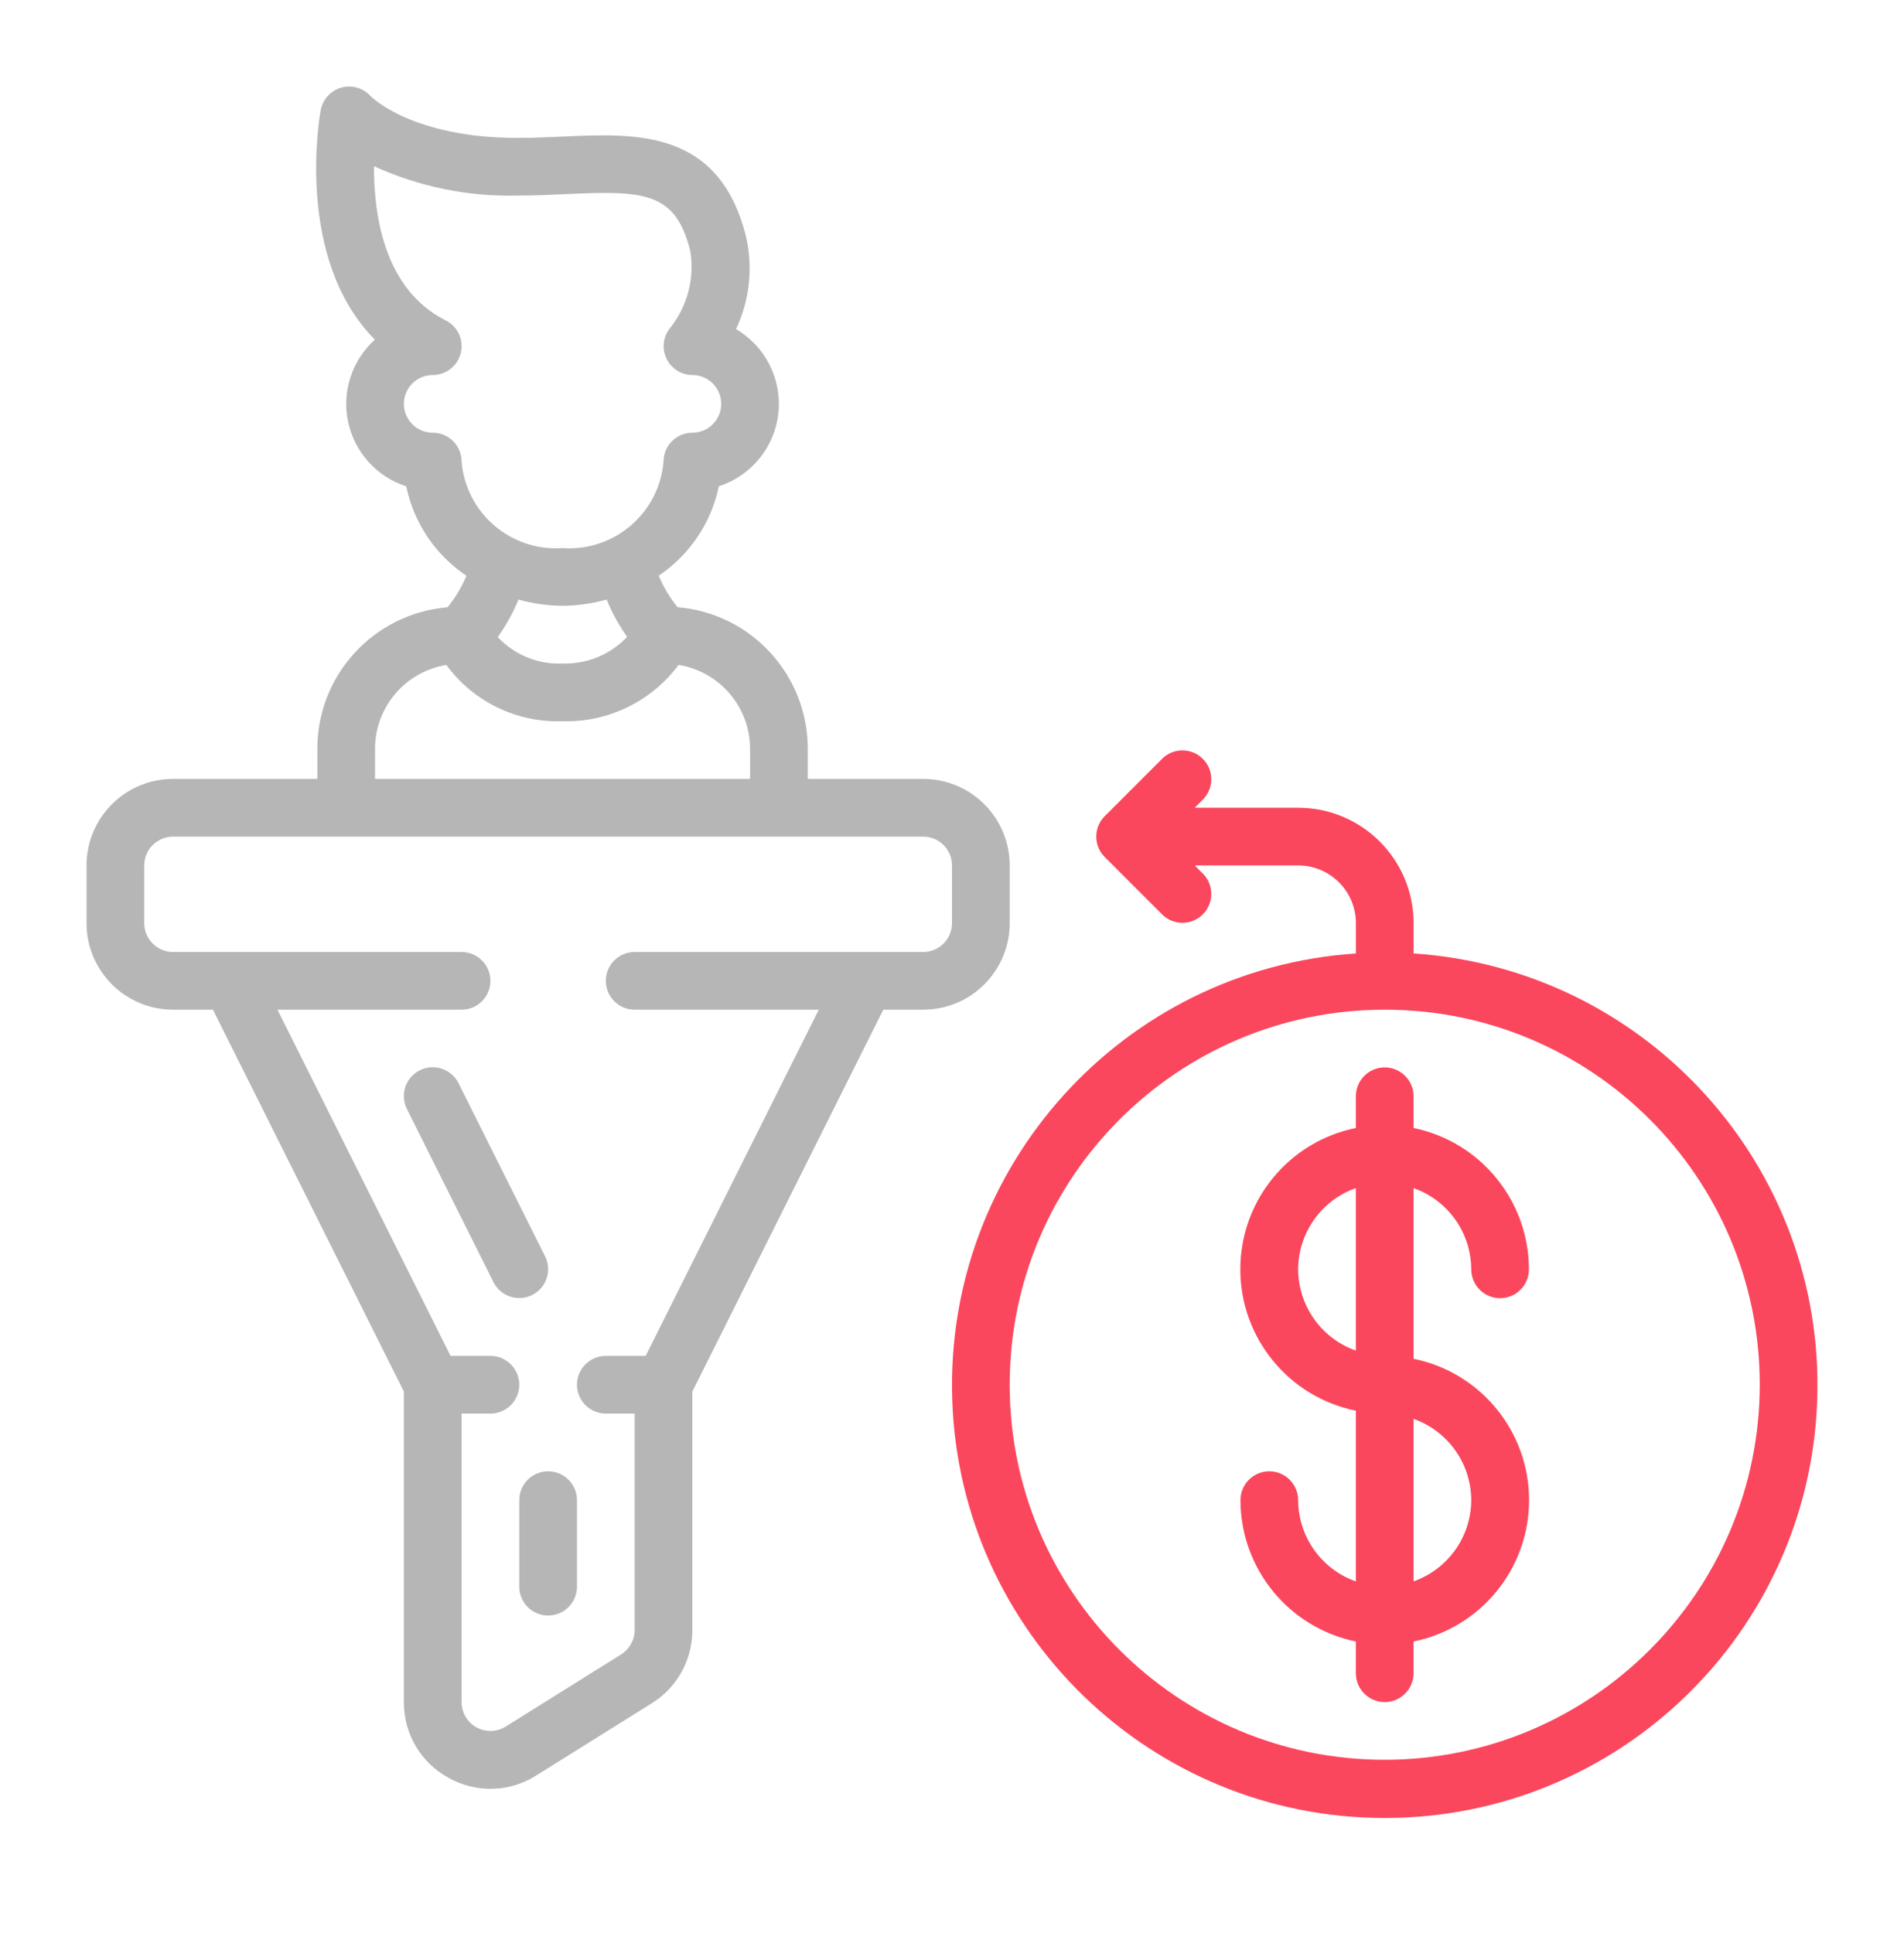 <svg width="66" height="67" viewBox="0 0 66 67" fill="none" xmlns="http://www.w3.org/2000/svg">
<g filter="url(#filter0_dd)">
<path d="M6 34.999H7.382L14 48.235V58.999C13.992 60.092 14.586 61.1 15.546 61.623C16.498 62.16 17.668 62.129 18.59 61.542L22.59 59.042C23.47 58.497 24.003 57.534 24 56.499V48.235L30.618 34.999H32C33.657 34.999 35 33.656 35 31.999V29.999C35 28.342 33.657 26.999 32 26.999H28V25.999C28.024 23.422 26.056 21.262 23.488 21.047C23.216 20.718 22.995 20.349 22.834 19.954C23.908 19.233 24.656 18.12 24.919 16.854C26.045 16.491 26.853 15.5 26.981 14.324C27.109 13.148 26.534 12.006 25.513 11.409C25.986 10.408 26.108 9.278 25.86 8.199C24.932 4.487 22.069 4.619 19.532 4.733C19.021 4.757 18.488 4.781 17.94 4.781C14.3 4.779 12.884 3.371 12.835 3.321C12.578 3.043 12.185 2.934 11.821 3.04C11.458 3.146 11.185 3.448 11.117 3.821C11.073 4.06 10.217 8.965 12.994 11.773C12.197 12.491 11.844 13.58 12.068 14.629C12.293 15.678 13.06 16.528 14.081 16.857C14.344 18.123 15.092 19.236 16.166 19.957C16.005 20.352 15.784 20.721 15.512 21.05C12.945 21.265 10.977 23.423 11 25.999V26.999H6C4.343 26.999 3 28.342 3 29.999V31.999C3 33.656 4.343 34.999 6 34.999ZM15 14.999C14.448 14.999 14 14.551 14 13.999C14 13.447 14.448 12.999 15 12.999C15.464 12.999 15.868 12.68 15.974 12.229C16.081 11.777 15.863 11.311 15.447 11.104C13.32 10.041 12.956 7.455 12.964 5.761C14.524 6.474 16.226 6.822 17.94 6.779C18.52 6.779 19.083 6.754 19.624 6.729C22.3 6.604 23.409 6.638 23.924 8.679C24.085 9.626 23.838 10.597 23.243 11.351C22.991 11.647 22.933 12.063 23.096 12.416C23.258 12.77 23.611 12.997 24 12.999C24.552 12.999 25 13.447 25 13.999C25 14.551 24.552 14.999 24 14.999C23.448 14.999 23 15.447 23 15.999C22.85 17.788 21.291 19.124 19.5 18.999C17.709 19.124 16.15 17.788 16 15.999C16 15.447 15.552 14.999 15 14.999ZM19.5 20.999C20.017 20.994 20.53 20.921 21.028 20.783C21.215 21.24 21.454 21.673 21.739 22.076C21.154 22.695 20.331 23.031 19.48 22.999C18.641 23.032 17.828 22.698 17.255 22.084C17.543 21.679 17.783 21.243 17.972 20.784C18.47 20.922 18.983 20.994 19.5 20.999ZM13 25.999C12.98 24.539 14.031 23.285 15.472 23.049C16.403 24.322 17.904 25.052 19.48 24.999C21.066 25.05 22.575 24.321 23.522 23.048C24.965 23.281 26.02 24.537 26 25.999V26.999H13V25.999ZM5 29.999C5 29.447 5.448 28.999 6 28.999H32C32.552 28.999 33 29.447 33 29.999V31.999C33 32.551 32.552 32.999 32 32.999H22C21.448 32.999 21 33.447 21 33.999C21 34.551 21.448 34.999 22 34.999H28.382L22.382 46.999H21C20.448 46.999 20 47.447 20 47.999C20 48.551 20.448 48.999 21 48.999H22V56.499C22 56.844 21.822 57.164 21.53 57.347L17.53 59.847C17.222 60.04 16.833 60.05 16.515 59.874C16.197 59.697 16 59.363 16 58.999V48.999H17C17.552 48.999 18 48.551 18 47.999C18 47.447 17.552 46.999 17 46.999H15.618L9.618 34.999H16C16.552 34.999 17 34.551 17 33.999C17 33.447 16.552 32.999 16 32.999H6C5.448 32.999 5 32.551 5 31.999V29.999Z" fill="#B6B6B6"/>
<path d="M18 51.999V54.999C18 55.551 18.448 55.999 19 55.999C19.552 55.999 20 55.551 20 54.999V51.999C20 51.447 19.552 50.999 19 50.999C18.448 50.999 18 51.447 18 51.999Z" fill="#B6B6B6"/>
<path d="M14.553 37.099C14.315 37.217 14.134 37.425 14.05 37.677C13.966 37.929 13.986 38.204 14.105 38.441L17.105 44.441C17.352 44.935 17.952 45.136 18.447 44.889C18.941 44.642 19.142 44.041 18.895 43.547L15.895 37.547C15.776 37.309 15.568 37.129 15.316 37.045C15.065 36.961 14.79 36.98 14.553 37.099Z" fill="#B6B6B6"/>
<path d="M50.999 43.999C50.999 44.551 51.447 44.999 51.999 44.999C52.551 44.999 52.999 44.551 52.999 43.999C52.996 41.624 51.326 39.578 48.999 39.099V37.999C48.999 37.447 48.551 36.999 47.999 36.999C47.447 36.999 46.999 37.447 46.999 37.999V39.099C44.669 39.572 42.994 41.621 42.994 43.999C42.994 46.377 44.669 48.426 46.999 48.899V54.816C45.804 54.394 45.004 53.266 44.999 51.999C44.999 51.447 44.551 50.999 43.999 50.999C43.447 50.999 42.999 51.447 42.999 51.999C43.002 54.374 44.673 56.421 46.999 56.899V57.999C46.999 58.551 47.447 58.999 47.999 58.999C48.551 58.999 48.999 58.551 48.999 57.999V56.899C51.33 56.426 53.004 54.377 53.004 51.999C53.004 49.621 51.33 47.572 48.999 47.099V41.183C50.194 41.605 50.994 42.732 50.999 43.999ZM44.999 43.999C45.004 42.732 45.805 41.605 46.999 41.183V46.815C45.805 46.393 45.004 45.266 44.999 43.999ZM50.999 51.999C50.994 53.266 50.194 54.393 48.999 54.815V49.183C50.194 49.605 50.994 50.732 50.999 51.999Z" fill="#FB475D"/>
<path d="M49 33.05V31.999C49 29.79 47.209 27.999 45 27.999H41.414L41.707 27.706C42.086 27.314 42.081 26.69 41.695 26.304C41.309 25.918 40.685 25.913 40.293 26.292L38.293 28.292C37.903 28.682 37.903 29.315 38.293 29.706L40.293 31.706C40.685 32.085 41.309 32.08 41.695 31.694C42.081 31.308 42.086 30.684 41.707 30.292L41.414 29.999H45C46.105 29.999 47 30.894 47 31.999V33.05C38.929 33.589 32.739 40.432 33.008 48.517C33.278 56.602 39.911 63.017 48 63.017C56.09 63.017 62.722 56.602 62.992 48.517C63.262 40.432 57.072 33.589 49 33.05ZM48 60.999C40.82 60.999 35 55.179 35 47.999C35 40.819 40.82 34.999 48 34.999C55.18 34.999 61 40.819 61 47.999C60.992 55.175 55.176 60.991 48 60.999Z" fill="#FB475D"/>
</g>
<defs>
<filter id="filter0_dd" x="0" y="0" width="66" height="66.017" filterUnits="userSpaceOnUse" color-interpolation-filters="sRGB">
<feFlood flood-opacity="0" result="BackgroundImageFix"/>
<feColorMatrix in="SourceAlpha" type="matrix" values="0 0 0 0 0 0 0 0 0 0 0 0 0 0 0 0 0 0 127 0"/>
<feOffset dx="1" dy="1"/>
<feGaussianBlur stdDeviation="1"/>
<feColorMatrix type="matrix" values="0 0 0 0 0.424 0 0 0 0 0.424 0 0 0 0 0.424 0 0 0 0.3 0"/>
<feBlend mode="normal" in2="BackgroundImageFix" result="effect1_dropShadow"/>
<feColorMatrix in="SourceAlpha" type="matrix" values="0 0 0 0 0 0 0 0 0 0 0 0 0 0 0 0 0 0 127 0"/>
<feOffset dx="-1" dy="-1"/>
<feGaussianBlur stdDeviation="1"/>
<feColorMatrix type="matrix" values="0 0 0 0 1 0 0 0 0 1 0 0 0 0 1 0 0 0 1 0"/>
<feBlend mode="normal" in2="effect1_dropShadow" result="effect2_dropShadow"/>
<feBlend mode="normal" in="SourceGraphic" in2="effect2_dropShadow" result="shape"/>
</filter>
</defs>
</svg>
